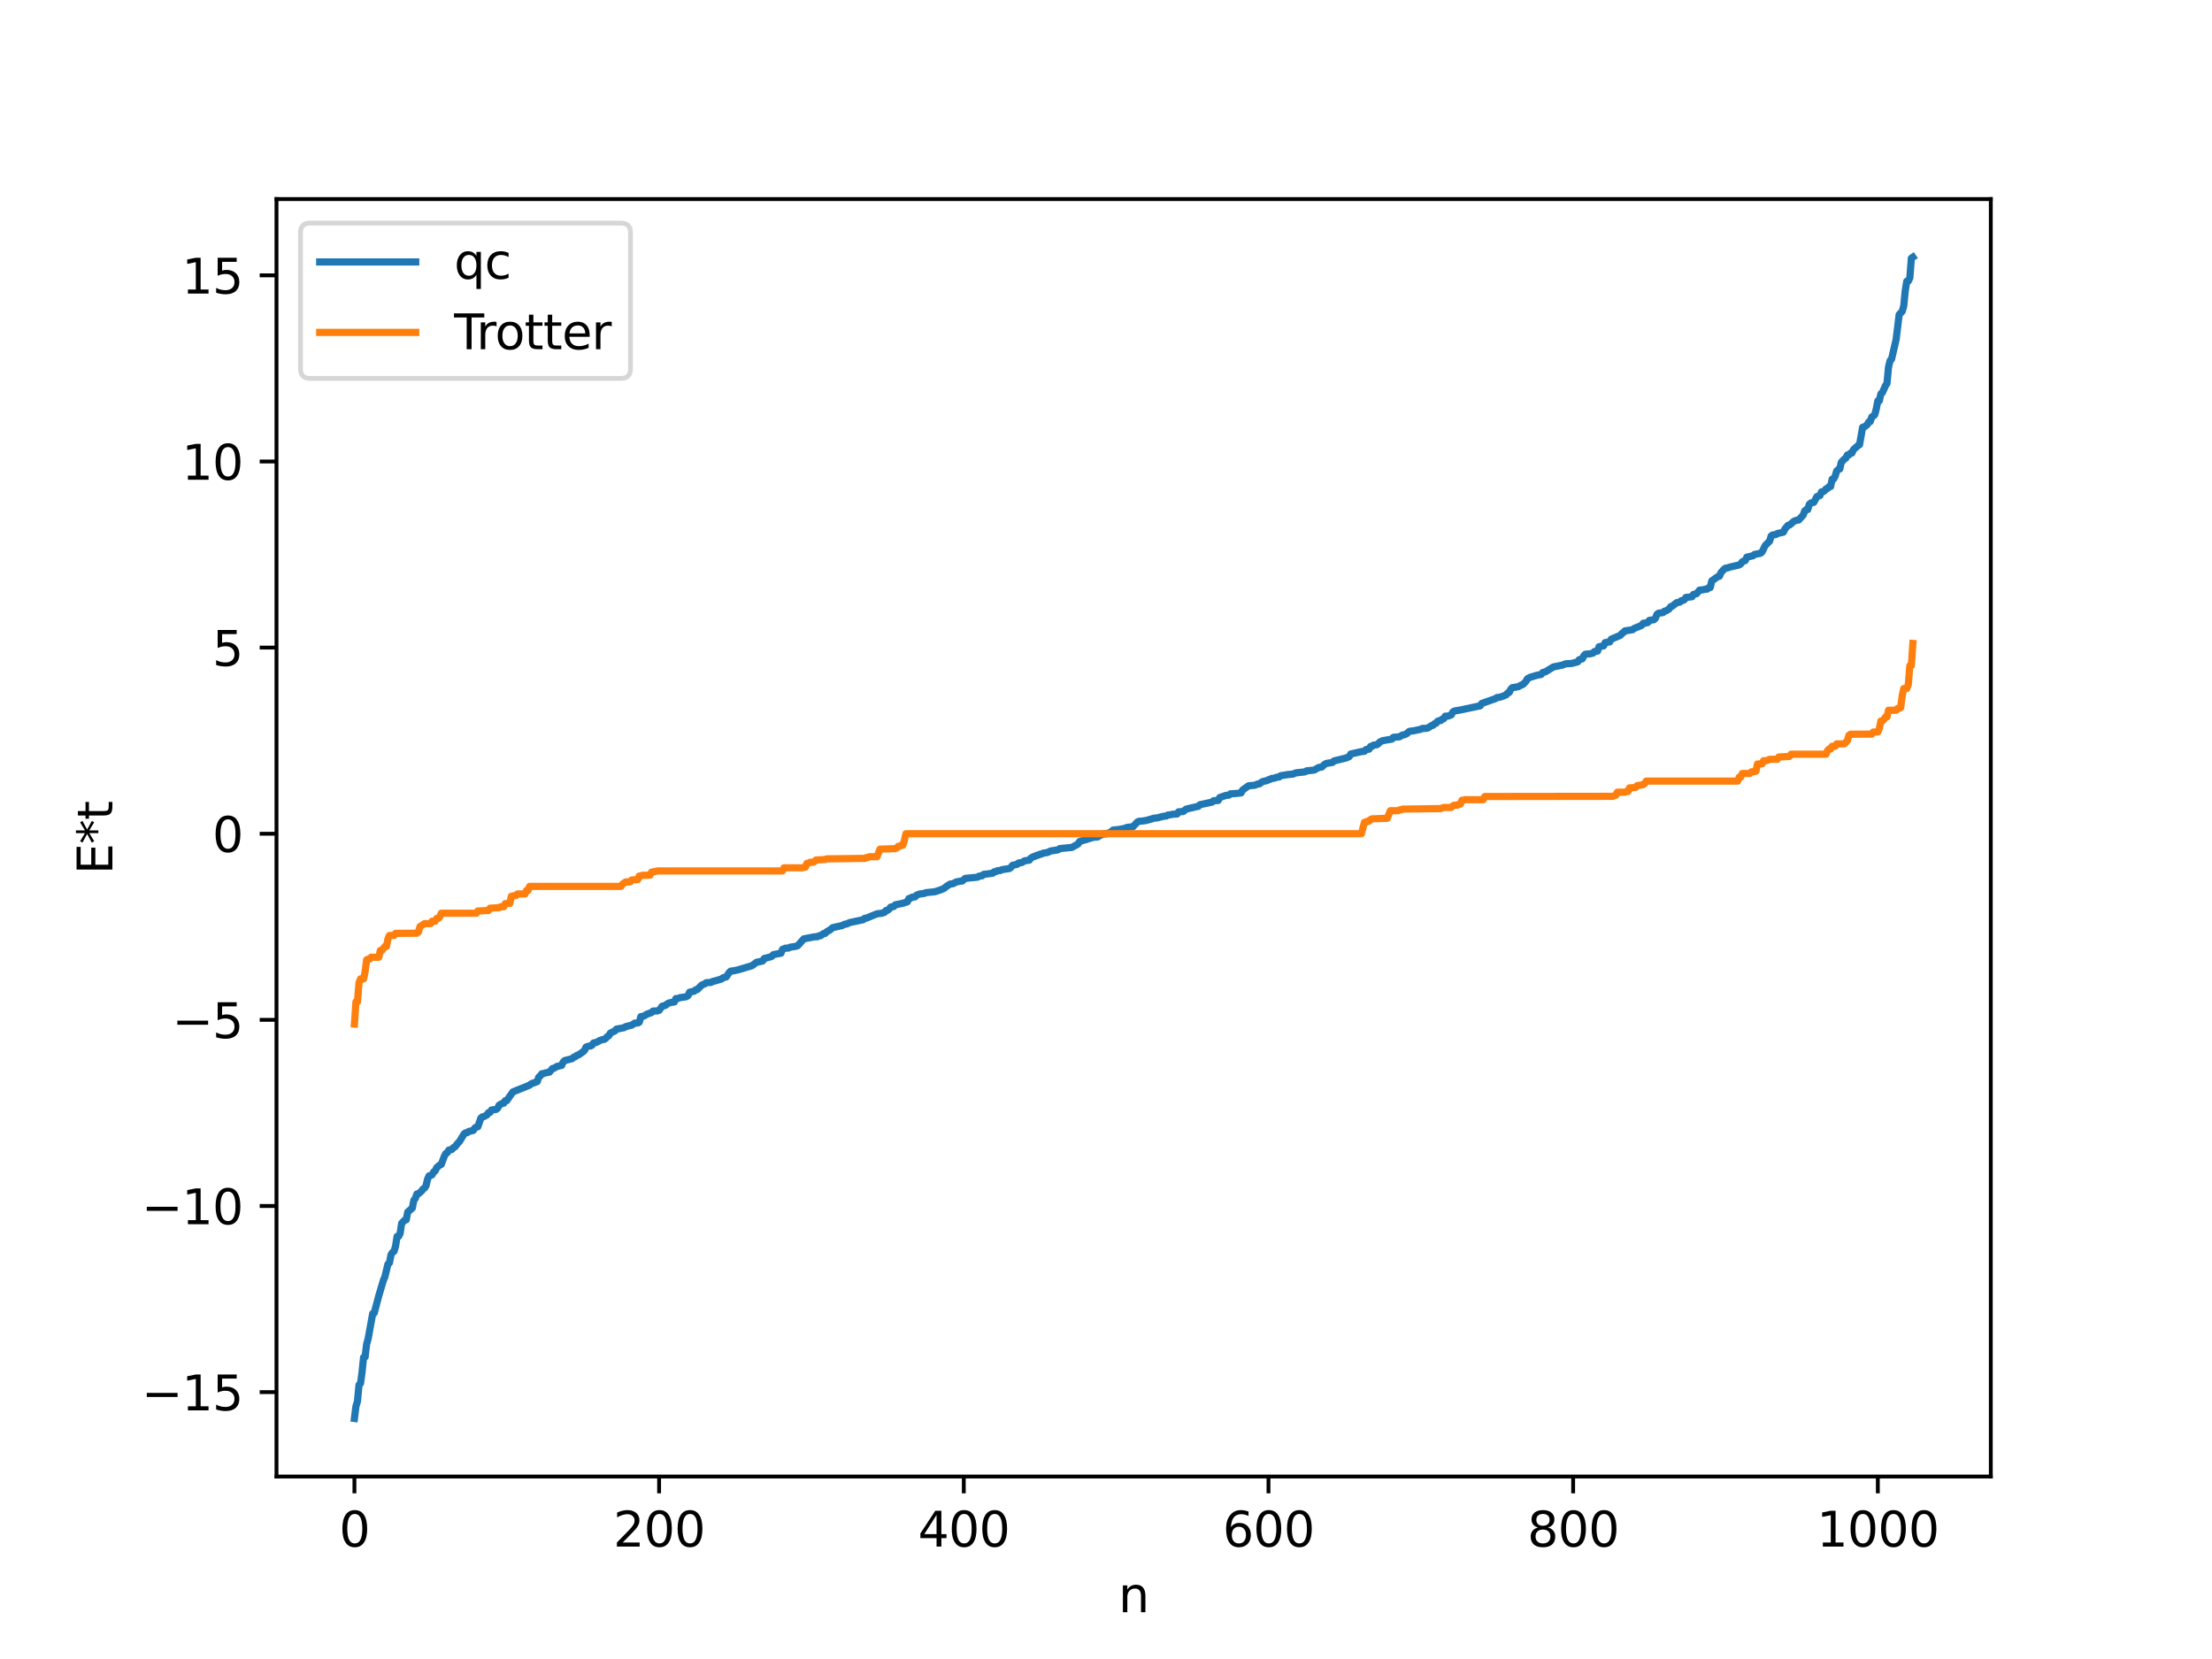 <?xml version="1.0" encoding="utf-8" standalone="no"?>
<!DOCTYPE svg PUBLIC "-//W3C//DTD SVG 1.1//EN"
  "http://www.w3.org/Graphics/SVG/1.1/DTD/svg11.dtd">
<svg xmlns:xlink="http://www.w3.org/1999/xlink" width="460.8pt" height="345.6pt" viewBox="0 0 460.8 345.6" xmlns="http://www.w3.org/2000/svg" version="1.1">
 <defs>
  <style type="text/css">*{stroke-linejoin: round; stroke-linecap: butt}</style>
 </defs>
 <g id="figure_1">
  <g id="patch_1">
   <path d="M 0 345.6 
L 460.8 345.6 
L 460.8 0 
L 0 0 
z
" style="fill: #ffffff"/>
  </g>
  <g id="axes_1">
   <g id="patch_2">
    <path d="M 57.6 307.584 
L 414.72 307.584 
L 414.72 41.472 
L 57.6 41.472 
z
" style="fill: #ffffff"/>
   </g>
   <g id="matplotlib.axis_1">
    <g id="xtick_1">
     <g id="line2d_1">
      <defs>
       <path id="m8a555fb9c2" d="M 0 0 
L 0 3.5 
" style="stroke: #000000; stroke-width: 0.8"/>
      </defs>
      <g>
       <use xlink:href="#m8a555fb9c2" x="73.833" y="307.584" style="stroke: #000000; stroke-width: 0.8"/>
      </g>
     </g>
     <g id="text_1">
      <!-- 0 -->
      <g transform="translate(70.651 322.182) scale(0.1 -0.1)">
       <defs>
        <path id="DejaVuSans-30" d="M 2034 4250 
Q 1547 4250 1301 3770 
Q 1056 3291 1056 2328 
Q 1056 1369 1301 889 
Q 1547 409 2034 409 
Q 2525 409 2770 889 
Q 3016 1369 3016 2328 
Q 3016 3291 2770 3770 
Q 2525 4250 2034 4250 
z
M 2034 4750 
Q 2819 4750 3233 4129 
Q 3647 3509 3647 2328 
Q 3647 1150 3233 529 
Q 2819 -91 2034 -91 
Q 1250 -91 836 529 
Q 422 1150 422 2328 
Q 422 3509 836 4129 
Q 1250 4750 2034 4750 
z
" transform="scale(0.016)"/>
       </defs>
       <use xlink:href="#DejaVuSans-30"/>
      </g>
     </g>
    </g>
    <g id="xtick_2">
     <g id="line2d_2">
      <g>
       <use xlink:href="#m8a555fb9c2" x="137.304" y="307.584" style="stroke: #000000; stroke-width: 0.8"/>
      </g>
     </g>
     <g id="text_2">
      <!-- 200 -->
      <g transform="translate(127.76 322.182) scale(0.1 -0.1)">
       <defs>
        <path id="DejaVuSans-32" d="M 1228 531 
L 3431 531 
L 3431 0 
L 469 0 
L 469 531 
Q 828 903 1448 1529 
Q 2069 2156 2228 2338 
Q 2531 2678 2651 2914 
Q 2772 3150 2772 3378 
Q 2772 3750 2511 3984 
Q 2250 4219 1831 4219 
Q 1534 4219 1204 4116 
Q 875 4013 500 3803 
L 500 4441 
Q 881 4594 1212 4672 
Q 1544 4750 1819 4750 
Q 2544 4750 2975 4387 
Q 3406 4025 3406 3419 
Q 3406 3131 3298 2873 
Q 3191 2616 2906 2266 
Q 2828 2175 2409 1742 
Q 1991 1309 1228 531 
z
" transform="scale(0.016)"/>
       </defs>
       <use xlink:href="#DejaVuSans-32"/>
       <use xlink:href="#DejaVuSans-30" x="63.623"/>
       <use xlink:href="#DejaVuSans-30" x="127.246"/>
      </g>
     </g>
    </g>
    <g id="xtick_3">
     <g id="line2d_3">
      <g>
       <use xlink:href="#m8a555fb9c2" x="200.775" y="307.584" style="stroke: #000000; stroke-width: 0.8"/>
      </g>
     </g>
     <g id="text_3">
      <!-- 400 -->
      <g transform="translate(191.231 322.182) scale(0.1 -0.1)">
       <defs>
        <path id="DejaVuSans-34" d="M 2419 4116 
L 825 1625 
L 2419 1625 
L 2419 4116 
z
M 2253 4666 
L 3047 4666 
L 3047 1625 
L 3713 1625 
L 3713 1100 
L 3047 1100 
L 3047 0 
L 2419 0 
L 2419 1100 
L 313 1100 
L 313 1709 
L 2253 4666 
z
" transform="scale(0.016)"/>
       </defs>
       <use xlink:href="#DejaVuSans-34"/>
       <use xlink:href="#DejaVuSans-30" x="63.623"/>
       <use xlink:href="#DejaVuSans-30" x="127.246"/>
      </g>
     </g>
    </g>
    <g id="xtick_4">
     <g id="line2d_4">
      <g>
       <use xlink:href="#m8a555fb9c2" x="264.246" y="307.584" style="stroke: #000000; stroke-width: 0.8"/>
      </g>
     </g>
     <g id="text_4">
      <!-- 600 -->
      <g transform="translate(254.702 322.182) scale(0.1 -0.1)">
       <defs>
        <path id="DejaVuSans-36" d="M 2113 2584 
Q 1688 2584 1439 2293 
Q 1191 2003 1191 1497 
Q 1191 994 1439 701 
Q 1688 409 2113 409 
Q 2538 409 2786 701 
Q 3034 994 3034 1497 
Q 3034 2003 2786 2293 
Q 2538 2584 2113 2584 
z
M 3366 4563 
L 3366 3988 
Q 3128 4100 2886 4159 
Q 2644 4219 2406 4219 
Q 1781 4219 1451 3797 
Q 1122 3375 1075 2522 
Q 1259 2794 1537 2939 
Q 1816 3084 2150 3084 
Q 2853 3084 3261 2657 
Q 3669 2231 3669 1497 
Q 3669 778 3244 343 
Q 2819 -91 2113 -91 
Q 1303 -91 875 529 
Q 447 1150 447 2328 
Q 447 3434 972 4092 
Q 1497 4750 2381 4750 
Q 2619 4750 2861 4703 
Q 3103 4656 3366 4563 
z
" transform="scale(0.016)"/>
       </defs>
       <use xlink:href="#DejaVuSans-36"/>
       <use xlink:href="#DejaVuSans-30" x="63.623"/>
       <use xlink:href="#DejaVuSans-30" x="127.246"/>
      </g>
     </g>
    </g>
    <g id="xtick_5">
     <g id="line2d_5">
      <g>
       <use xlink:href="#m8a555fb9c2" x="327.717" y="307.584" style="stroke: #000000; stroke-width: 0.8"/>
      </g>
     </g>
     <g id="text_5">
      <!-- 800 -->
      <g transform="translate(318.173 322.182) scale(0.1 -0.1)">
       <defs>
        <path id="DejaVuSans-38" d="M 2034 2216 
Q 1584 2216 1326 1975 
Q 1069 1734 1069 1313 
Q 1069 891 1326 650 
Q 1584 409 2034 409 
Q 2484 409 2743 651 
Q 3003 894 3003 1313 
Q 3003 1734 2745 1975 
Q 2488 2216 2034 2216 
z
M 1403 2484 
Q 997 2584 770 2862 
Q 544 3141 544 3541 
Q 544 4100 942 4425 
Q 1341 4750 2034 4750 
Q 2731 4750 3128 4425 
Q 3525 4100 3525 3541 
Q 3525 3141 3298 2862 
Q 3072 2584 2669 2484 
Q 3125 2378 3379 2068 
Q 3634 1759 3634 1313 
Q 3634 634 3220 271 
Q 2806 -91 2034 -91 
Q 1263 -91 848 271 
Q 434 634 434 1313 
Q 434 1759 690 2068 
Q 947 2378 1403 2484 
z
M 1172 3481 
Q 1172 3119 1398 2916 
Q 1625 2713 2034 2713 
Q 2441 2713 2670 2916 
Q 2900 3119 2900 3481 
Q 2900 3844 2670 4047 
Q 2441 4250 2034 4250 
Q 1625 4250 1398 4047 
Q 1172 3844 1172 3481 
z
" transform="scale(0.016)"/>
       </defs>
       <use xlink:href="#DejaVuSans-38"/>
       <use xlink:href="#DejaVuSans-30" x="63.623"/>
       <use xlink:href="#DejaVuSans-30" x="127.246"/>
      </g>
     </g>
    </g>
    <g id="xtick_6">
     <g id="line2d_6">
      <g>
       <use xlink:href="#m8a555fb9c2" x="391.188" y="307.584" style="stroke: #000000; stroke-width: 0.8"/>
      </g>
     </g>
     <g id="text_6">
      <!-- 1000 -->
      <g transform="translate(378.463 322.182) scale(0.1 -0.1)">
       <defs>
        <path id="DejaVuSans-31" d="M 794 531 
L 1825 531 
L 1825 4091 
L 703 3866 
L 703 4441 
L 1819 4666 
L 2450 4666 
L 2450 531 
L 3481 531 
L 3481 0 
L 794 0 
L 794 531 
z
" transform="scale(0.016)"/>
       </defs>
       <use xlink:href="#DejaVuSans-31"/>
       <use xlink:href="#DejaVuSans-30" x="63.623"/>
       <use xlink:href="#DejaVuSans-30" x="127.246"/>
       <use xlink:href="#DejaVuSans-30" x="190.869"/>
      </g>
     </g>
    </g>
    <g id="text_7">
     <!-- n -->
     <g transform="translate(232.991 335.861) scale(0.1 -0.1)">
      <defs>
       <path id="DejaVuSans-6e" d="M 3513 2113 
L 3513 0 
L 2938 0 
L 2938 2094 
Q 2938 2591 2744 2837 
Q 2550 3084 2163 3084 
Q 1697 3084 1428 2787 
Q 1159 2491 1159 1978 
L 1159 0 
L 581 0 
L 581 3500 
L 1159 3500 
L 1159 2956 
Q 1366 3272 1645 3428 
Q 1925 3584 2291 3584 
Q 2894 3584 3203 3211 
Q 3513 2838 3513 2113 
z
" transform="scale(0.016)"/>
      </defs>
      <use xlink:href="#DejaVuSans-6e"/>
     </g>
    </g>
   </g>
   <g id="matplotlib.axis_2">
    <g id="ytick_1">
     <g id="line2d_7">
      <defs>
       <path id="m18ef11324a" d="M 0 0 
L -3.5 0 
" style="stroke: #000000; stroke-width: 0.8"/>
      </defs>
      <g>
       <use xlink:href="#m18ef11324a" x="57.6" y="290.002" style="stroke: #000000; stroke-width: 0.8"/>
      </g>
     </g>
     <g id="text_8">
      <!-- −15 -->
      <g transform="translate(29.495 293.802) scale(0.1 -0.1)">
       <defs>
        <path id="DejaVuSans-2212" d="M 678 2272 
L 4684 2272 
L 4684 1741 
L 678 1741 
L 678 2272 
z
" transform="scale(0.016)"/>
        <path id="DejaVuSans-35" d="M 691 4666 
L 3169 4666 
L 3169 4134 
L 1269 4134 
L 1269 2991 
Q 1406 3038 1543 3061 
Q 1681 3084 1819 3084 
Q 2600 3084 3056 2656 
Q 3513 2228 3513 1497 
Q 3513 744 3044 326 
Q 2575 -91 1722 -91 
Q 1428 -91 1123 -41 
Q 819 9 494 109 
L 494 744 
Q 775 591 1075 516 
Q 1375 441 1709 441 
Q 2250 441 2565 725 
Q 2881 1009 2881 1497 
Q 2881 1984 2565 2268 
Q 2250 2553 1709 2553 
Q 1456 2553 1204 2497 
Q 953 2441 691 2322 
L 691 4666 
z
" transform="scale(0.016)"/>
       </defs>
       <use xlink:href="#DejaVuSans-2212"/>
       <use xlink:href="#DejaVuSans-31" x="83.789"/>
       <use xlink:href="#DejaVuSans-35" x="147.412"/>
      </g>
     </g>
    </g>
    <g id="ytick_2">
     <g id="line2d_8">
      <g>
       <use xlink:href="#m18ef11324a" x="57.6" y="251.229" style="stroke: #000000; stroke-width: 0.8"/>
      </g>
     </g>
     <g id="text_9">
      <!-- −10 -->
      <g transform="translate(29.495 255.028) scale(0.1 -0.1)">
       <use xlink:href="#DejaVuSans-2212"/>
       <use xlink:href="#DejaVuSans-31" x="83.789"/>
       <use xlink:href="#DejaVuSans-30" x="147.412"/>
      </g>
     </g>
    </g>
    <g id="ytick_3">
     <g id="line2d_9">
      <g>
       <use xlink:href="#m18ef11324a" x="57.6" y="212.455" style="stroke: #000000; stroke-width: 0.8"/>
      </g>
     </g>
     <g id="text_10">
      <!-- −5 -->
      <g transform="translate(35.858 216.254) scale(0.1 -0.1)">
       <use xlink:href="#DejaVuSans-2212"/>
       <use xlink:href="#DejaVuSans-35" x="83.789"/>
      </g>
     </g>
    </g>
    <g id="ytick_4">
     <g id="line2d_10">
      <g>
       <use xlink:href="#m18ef11324a" x="57.6" y="173.681" style="stroke: #000000; stroke-width: 0.8"/>
      </g>
     </g>
     <g id="text_11">
      <!-- 0 -->
      <g transform="translate(44.237 177.481) scale(0.1 -0.1)">
       <use xlink:href="#DejaVuSans-30"/>
      </g>
     </g>
    </g>
    <g id="ytick_5">
     <g id="line2d_11">
      <g>
       <use xlink:href="#m18ef11324a" x="57.6" y="134.908" style="stroke: #000000; stroke-width: 0.8"/>
      </g>
     </g>
     <g id="text_12">
      <!-- 5 -->
      <g transform="translate(44.237 138.707) scale(0.1 -0.1)">
       <use xlink:href="#DejaVuSans-35"/>
      </g>
     </g>
    </g>
    <g id="ytick_6">
     <g id="line2d_12">
      <g>
       <use xlink:href="#m18ef11324a" x="57.6" y="96.134" style="stroke: #000000; stroke-width: 0.8"/>
      </g>
     </g>
     <g id="text_13">
      <!-- 10 -->
      <g transform="translate(37.875 99.933) scale(0.1 -0.1)">
       <use xlink:href="#DejaVuSans-31"/>
       <use xlink:href="#DejaVuSans-30" x="63.623"/>
      </g>
     </g>
    </g>
    <g id="ytick_7">
     <g id="line2d_13">
      <g>
       <use xlink:href="#m18ef11324a" x="57.6" y="57.36" style="stroke: #000000; stroke-width: 0.8"/>
      </g>
     </g>
     <g id="text_14">
      <!-- 15 -->
      <g transform="translate(37.875 61.16) scale(0.1 -0.1)">
       <use xlink:href="#DejaVuSans-31"/>
       <use xlink:href="#DejaVuSans-35" x="63.623"/>
      </g>
     </g>
    </g>
    <g id="text_15">
     <!-- E*t -->
     <g transform="translate(23.416 182.148) rotate(-90) scale(0.1 -0.1)">
      <defs>
       <path id="DejaVuSans-45" d="M 628 4666 
L 3578 4666 
L 3578 4134 
L 1259 4134 
L 1259 2753 
L 3481 2753 
L 3481 2222 
L 1259 2222 
L 1259 531 
L 3634 531 
L 3634 0 
L 628 0 
L 628 4666 
z
" transform="scale(0.016)"/>
       <path id="DejaVuSans-2a" d="M 3009 3897 
L 1888 3291 
L 3009 2681 
L 2828 2375 
L 1778 3009 
L 1778 1831 
L 1422 1831 
L 1422 3009 
L 372 2375 
L 191 2681 
L 1313 3291 
L 191 3897 
L 372 4206 
L 1422 3572 
L 1422 4750 
L 1778 4750 
L 1778 3572 
L 2828 4206 
L 3009 3897 
z
" transform="scale(0.016)"/>
       <path id="DejaVuSans-74" d="M 1172 4494 
L 1172 3500 
L 2356 3500 
L 2356 3053 
L 1172 3053 
L 1172 1153 
Q 1172 725 1289 603 
Q 1406 481 1766 481 
L 2356 481 
L 2356 0 
L 1766 0 
Q 1100 0 847 248 
Q 594 497 594 1153 
L 594 3053 
L 172 3053 
L 172 3500 
L 594 3500 
L 594 4494 
L 1172 4494 
z
" transform="scale(0.016)"/>
      </defs>
      <use xlink:href="#DejaVuSans-45"/>
      <use xlink:href="#DejaVuSans-2a" x="63.184"/>
      <use xlink:href="#DejaVuSans-74" x="113.184"/>
     </g>
    </g>
   </g>
   <g id="line2d_14">
    <path d="M 73.833 295.488 
L 74.15 292.97 
L 74.467 291.917 
L 74.785 288.516 
L 75.102 288.168 
L 75.42 285.877 
L 75.737 282.766 
L 76.054 282.676 
L 76.372 280.019 
L 76.689 278.905 
L 77.641 273.632 
L 77.958 273.525 
L 78.91 269.92 
L 79.862 266.725 
L 80.18 265.993 
L 80.815 263.339 
L 81.132 263.062 
L 81.449 261.399 
L 81.767 260.9 
L 82.084 260.679 
L 82.401 259.589 
L 82.719 257.573 
L 83.036 257.57 
L 83.353 256.936 
L 83.671 254.827 
L 84.305 254.187 
L 84.623 254.098 
L 84.94 252.479 
L 85.892 251.659 
L 86.21 250.043 
L 86.527 249.642 
L 86.844 248.732 
L 87.162 248.686 
L 87.796 248.15 
L 88.114 247.695 
L 88.431 247.507 
L 88.748 247.023 
L 89.066 245.672 
L 89.383 244.946 
L 89.7 244.9 
L 90.018 244.728 
L 90.335 244.15 
L 90.653 243.93 
L 90.97 243.238 
L 91.605 242.705 
L 91.922 242.569 
L 92.557 240.888 
L 92.874 240.296 
L 93.191 240.112 
L 93.509 239.576 
L 94.143 239.445 
L 94.461 239.059 
L 94.778 238.909 
L 95.413 238.105 
L 95.73 237.783 
L 96.682 236.207 
L 97 235.984 
L 97.317 235.965 
L 97.634 235.709 
L 98.586 235.494 
L 98.904 234.998 
L 99.221 234.774 
L 99.539 234.726 
L 100.173 232.925 
L 100.491 232.658 
L 100.808 232.613 
L 101.443 232.249 
L 101.76 231.786 
L 102.077 231.743 
L 102.395 231.232 
L 103.347 231.113 
L 103.664 230.871 
L 103.981 230.226 
L 104.616 229.857 
L 104.934 229.818 
L 105.251 229.287 
L 105.568 229.283 
L 106.838 227.464 
L 110.329 226.057 
L 110.646 225.786 
L 111.915 225.311 
L 112.233 224.387 
L 112.55 224.145 
L 112.867 223.685 
L 113.185 223.648 
L 113.82 223.462 
L 114.454 223.351 
L 115.089 222.589 
L 115.406 222.545 
L 116.041 222.15 
L 116.993 221.955 
L 117.31 221.255 
L 117.628 220.937 
L 119.215 220.527 
L 119.532 220.214 
L 119.849 220.131 
L 120.167 219.854 
L 120.484 219.781 
L 121.436 219.117 
L 121.753 218.846 
L 122.071 218.133 
L 122.705 217.909 
L 123.023 217.906 
L 123.34 217.724 
L 123.658 217.258 
L 124.292 217.134 
L 124.927 216.766 
L 125.562 216.545 
L 125.879 216.52 
L 126.196 216.304 
L 126.514 215.933 
L 126.831 215.764 
L 127.148 215.213 
L 127.783 214.904 
L 128.1 214.764 
L 128.418 214.384 
L 130.005 214.094 
L 130.322 213.867 
L 131.591 213.559 
L 132.226 213.131 
L 132.861 213.11 
L 133.178 212.938 
L 133.496 211.786 
L 134.13 211.668 
L 134.765 211.27 
L 135.717 210.94 
L 136.034 210.626 
L 136.986 210.587 
L 137.304 210.475 
L 137.939 209.608 
L 138.573 209.458 
L 139.208 208.991 
L 139.843 208.824 
L 140.477 208.726 
L 140.795 208.022 
L 141.112 208.017 
L 141.747 207.816 
L 142.699 207.684 
L 143.016 207.607 
L 143.334 207.398 
L 143.651 206.695 
L 144.603 206.486 
L 144.92 206.194 
L 145.238 206.153 
L 146.19 205.205 
L 146.824 204.943 
L 147.142 204.712 
L 148.094 204.664 
L 148.411 204.471 
L 149.046 204.318 
L 150.315 203.942 
L 150.633 203.676 
L 151.267 203.527 
L 151.902 202.601 
L 152.22 202.307 
L 152.854 202.232 
L 153.806 202.02 
L 156.662 201.166 
L 157.615 200.453 
L 158.567 200.273 
L 158.884 200.182 
L 159.201 199.672 
L 160.471 199.344 
L 160.788 199.215 
L 161.105 198.866 
L 162.692 198.569 
L 163.01 197.771 
L 163.644 197.518 
L 164.279 197.493 
L 164.596 197.325 
L 165.866 197.12 
L 166.183 196.994 
L 167.453 195.58 
L 169.674 195.154 
L 170.309 195.125 
L 170.626 194.938 
L 170.943 194.924 
L 171.578 194.469 
L 171.896 194.444 
L 172.213 194.112 
L 172.848 193.749 
L 173.482 193.235 
L 175.386 192.821 
L 176.021 192.512 
L 176.339 192.501 
L 176.973 192.196 
L 179.829 191.587 
L 180.147 191.292 
L 180.464 191.274 
L 182.686 190.365 
L 183.638 190.254 
L 184.272 190.058 
L 184.59 189.667 
L 184.907 189.632 
L 185.224 189.381 
L 185.542 188.967 
L 186.177 188.85 
L 186.494 188.496 
L 187.129 188.364 
L 188.081 188.169 
L 189.033 187.851 
L 189.35 187.173 
L 189.667 187.125 
L 189.985 186.899 
L 190.62 186.841 
L 190.937 186.477 
L 191.572 186.24 
L 192.524 186.126 
L 192.841 185.963 
L 194.745 185.768 
L 196.015 185.35 
L 196.649 185.076 
L 197.284 184.566 
L 197.919 184.175 
L 198.553 184.083 
L 199.188 183.735 
L 200.14 183.55 
L 200.458 183.522 
L 201.092 182.979 
L 203.631 182.737 
L 203.948 182.519 
L 204.583 182.439 
L 204.9 182.152 
L 205.853 182.031 
L 206.805 181.908 
L 207.122 181.597 
L 207.439 181.585 
L 207.757 181.386 
L 208.391 181.338 
L 208.709 181.17 
L 210.296 180.929 
L 210.613 180.68 
L 210.93 180.257 
L 211.882 180.06 
L 212.2 179.769 
L 212.834 179.7 
L 213.469 179.316 
L 214.421 179.186 
L 214.739 178.759 
L 215.373 178.411 
L 215.691 178.365 
L 216.008 178.167 
L 216.325 178.137 
L 216.643 177.946 
L 216.96 177.919 
L 217.277 177.735 
L 218.229 177.586 
L 218.864 177.274 
L 220.134 177.084 
L 220.451 177.017 
L 220.768 176.779 
L 222.99 176.559 
L 223.307 176.53 
L 224.577 175.815 
L 224.894 175.3 
L 227.75 174.432 
L 228.702 174.347 
L 229.02 174.045 
L 229.337 173.989 
L 229.654 173.769 
L 230.606 173.673 
L 230.924 173.505 
L 231.241 173.469 
L 231.876 172.923 
L 233.145 172.789 
L 234.415 172.541 
L 234.732 172.374 
L 236.001 172.224 
L 236.636 171.559 
L 236.953 171.222 
L 237.271 171.094 
L 238.223 171.009 
L 238.858 170.894 
L 240.444 170.436 
L 241.079 170.382 
L 242.348 170.05 
L 242.983 169.985 
L 243.3 169.781 
L 243.618 169.771 
L 244.253 169.628 
L 245.205 169.576 
L 245.522 169.117 
L 246.474 169.057 
L 247.109 168.55 
L 249.648 167.962 
L 249.965 167.639 
L 252.504 167.093 
L 252.821 166.801 
L 253.773 166.757 
L 254.091 166.139 
L 255.36 165.699 
L 255.995 165.643 
L 256.312 165.373 
L 257.581 165.287 
L 258.534 165.173 
L 258.851 164.586 
L 260.12 163.683 
L 261.39 163.582 
L 262.024 163.312 
L 262.342 163.3 
L 262.977 162.833 
L 263.611 162.676 
L 263.929 162.624 
L 264.246 162.423 
L 264.563 162.361 
L 264.881 162.17 
L 265.515 162.104 
L 265.833 161.941 
L 266.467 161.858 
L 266.785 161.6 
L 268.372 161.342 
L 269.324 161.264 
L 269.958 160.997 
L 271.545 160.831 
L 271.862 160.788 
L 272.18 160.584 
L 273.767 160.422 
L 274.719 159.873 
L 275.353 159.784 
L 275.988 159.198 
L 276.305 159.032 
L 277.258 158.886 
L 277.575 158.828 
L 277.892 158.521 
L 280.431 157.896 
L 281.066 157.62 
L 281.383 157.07 
L 283.605 156.576 
L 284.239 156.504 
L 284.557 156.147 
L 285.191 156.073 
L 285.509 155.499 
L 285.826 155.481 
L 286.143 155.211 
L 286.778 155.154 
L 287.096 154.969 
L 287.413 154.591 
L 288.048 154.292 
L 289.952 153.97 
L 290.269 153.6 
L 291.539 153.488 
L 292.173 153.107 
L 292.491 153.089 
L 293.125 152.799 
L 293.443 152.447 
L 293.76 152.314 
L 294.395 152.257 
L 295.981 151.916 
L 296.299 151.748 
L 297.251 151.713 
L 297.568 151.582 
L 298.203 151.16 
L 298.52 151.091 
L 298.838 150.768 
L 299.155 150.684 
L 299.472 150.262 
L 299.79 150.122 
L 300.107 150.114 
L 300.424 149.821 
L 300.742 149.739 
L 301.059 149.197 
L 301.694 149.17 
L 302.329 148.919 
L 302.646 148.33 
L 302.963 148.12 
L 304.233 147.902 
L 308.358 147.031 
L 308.676 146.538 
L 311.532 145.541 
L 311.849 145.305 
L 312.167 145.292 
L 312.801 145.14 
L 313.753 144.761 
L 314.071 144.369 
L 314.388 144.255 
L 314.705 143.615 
L 315.023 143.264 
L 316.292 143.054 
L 316.927 142.703 
L 317.244 142.584 
L 317.879 141.947 
L 318.196 141.389 
L 318.831 141.059 
L 319.466 140.886 
L 320.1 140.691 
L 321.053 140.496 
L 321.37 140.107 
L 322.005 139.92 
L 323.591 138.937 
L 324.226 138.807 
L 325.496 138.547 
L 326.13 138.291 
L 327.4 138.207 
L 328.669 137.869 
L 328.986 137.419 
L 329.621 137.247 
L 329.939 136.602 
L 330.256 136.284 
L 331.208 136.208 
L 331.843 136.057 
L 332.16 135.725 
L 332.795 135.643 
L 333.112 134.727 
L 334.064 134.543 
L 334.381 133.867 
L 335.334 133.719 
L 335.651 133.155 
L 337.555 132.346 
L 337.872 131.958 
L 338.19 131.765 
L 338.507 131.425 
L 340.094 131.182 
L 340.411 130.92 
L 341.681 130.406 
L 341.998 130.263 
L 342.315 129.843 
L 342.95 129.767 
L 343.267 129.687 
L 343.585 129.236 
L 344.537 129.105 
L 344.854 128.785 
L 345.172 127.986 
L 345.489 127.744 
L 346.441 127.607 
L 346.758 127.315 
L 347.076 127.248 
L 347.71 126.854 
L 348.028 126.389 
L 348.345 126.28 
L 349.297 125.546 
L 349.932 125.441 
L 350.249 125.121 
L 350.567 125.101 
L 350.884 124.932 
L 351.201 124.457 
L 352.471 124.309 
L 352.788 123.825 
L 353.423 123.679 
L 354.058 122.929 
L 354.692 122.871 
L 355.327 122.735 
L 355.644 122.723 
L 355.962 122.415 
L 356.279 122.382 
L 356.596 121.013 
L 357.866 120.11 
L 358.183 120.048 
L 358.5 119.308 
L 359.135 118.594 
L 359.453 118.361 
L 359.77 118.336 
L 360.405 118.123 
L 362.309 117.69 
L 362.626 117.464 
L 362.943 117.028 
L 363.578 116.771 
L 363.896 116.058 
L 365.165 115.783 
L 365.482 115.51 
L 366.752 115.251 
L 367.069 114.991 
L 367.704 113.673 
L 368.656 112.7 
L 368.973 111.651 
L 369.291 111.436 
L 369.925 111.364 
L 370.243 111.152 
L 371.512 110.86 
L 371.829 110.202 
L 372.464 109.441 
L 372.781 109.383 
L 373.734 108.569 
L 374.368 108.345 
L 374.686 108.338 
L 375.638 107.3 
L 375.955 106.437 
L 376.272 106.173 
L 376.59 106.147 
L 376.907 105.061 
L 377.224 104.79 
L 377.859 104.635 
L 378.494 103.446 
L 379.129 103.229 
L 379.446 102.47 
L 379.763 102.432 
L 380.081 102.249 
L 380.398 101.825 
L 380.715 101.755 
L 381.033 101.365 
L 381.35 101.35 
L 381.667 99.83 
L 381.985 99.772 
L 382.302 99.175 
L 382.62 98.109 
L 382.937 97.818 
L 383.254 97.69 
L 383.572 96.315 
L 384.206 95.641 
L 384.524 95.435 
L 384.841 94.778 
L 385.158 94.771 
L 385.476 94.415 
L 385.793 94.378 
L 386.11 93.663 
L 387.062 92.821 
L 387.38 92.638 
L 388.015 89.012 
L 388.332 88.955 
L 388.967 88.483 
L 389.284 87.907 
L 389.601 87.826 
L 389.919 86.863 
L 390.236 86.691 
L 390.553 86.367 
L 390.871 85.161 
L 391.188 83.498 
L 391.505 83.484 
L 391.823 82.04 
L 392.14 81.775 
L 392.775 80.338 
L 393.092 79.89 
L 393.41 76.512 
L 393.727 75.156 
L 394.044 74.823 
L 394.996 70.728 
L 395.631 65.531 
L 396.266 64.868 
L 396.583 63.756 
L 396.9 60.54 
L 397.218 58.589 
L 397.535 58.558 
L 397.853 57.896 
L 398.17 53.787 
L 398.487 53.568 
L 398.487 53.568 
" clip-path="url(#p76258d488a)" style="fill: none; stroke: #1f77b4; stroke-width: 1.5; stroke-linecap: square"/>
   </g>
   <g id="line2d_15">
    <path d="M 73.833 213.327 
L 74.15 208.7 
L 74.467 208.7 
L 74.785 204.746 
L 75.102 203.925 
L 75.737 203.925 
L 76.054 202.445 
L 76.372 199.947 
L 76.689 199.794 
L 77.006 199.794 
L 77.324 199.408 
L 78.91 199.408 
L 79.228 197.998 
L 79.545 197.998 
L 80.18 197.173 
L 80.497 197.173 
L 80.815 195.615 
L 81.132 194.882 
L 82.084 194.869 
L 82.401 194.435 
L 86.844 194.41 
L 87.162 194.172 
L 87.479 193.043 
L 88.431 192.403 
L 89.7 192.403 
L 90.018 191.903 
L 90.653 191.903 
L 90.97 191.323 
L 91.287 191.323 
L 91.605 191.021 
L 91.922 190.244 
L 99.221 190.244 
L 99.539 189.78 
L 101.76 189.671 
L 102.077 189.191 
L 103.981 189.083 
L 104.299 188.895 
L 104.934 188.895 
L 105.251 188.237 
L 106.203 188.204 
L 106.52 186.718 
L 107.155 186.571 
L 107.472 186.571 
L 107.79 186.229 
L 109.377 186.229 
L 109.694 185.478 
L 110.011 185.478 
L 110.329 184.648 
L 129.37 184.648 
L 129.687 184.177 
L 130.322 183.733 
L 131.274 183.705 
L 131.591 183.319 
L 132.861 183.231 
L 133.178 182.489 
L 133.496 182.489 
L 133.813 182.334 
L 135.4 182.334 
L 135.717 181.7 
L 136.986 181.436 
L 163.01 181.436 
L 163.327 180.779 
L 167.135 180.779 
L 167.453 180.659 
L 167.77 180.659 
L 168.087 179.846 
L 168.405 179.846 
L 168.722 179.629 
L 169.357 179.629 
L 169.674 179.489 
L 169.991 179.153 
L 171.896 179.051 
L 172.213 178.917 
L 180.147 178.816 
L 180.464 178.643 
L 180.781 178.643 
L 181.099 178.474 
L 182.686 178.474 
L 183.32 176.893 
L 186.494 176.788 
L 186.811 176.649 
L 187.129 176.301 
L 187.446 176.301 
L 187.763 176.066 
L 188.081 176.066 
L 188.398 175.083 
L 188.715 173.681 
L 283.605 173.681 
L 284.239 171.297 
L 284.557 171.297 
L 284.874 171.061 
L 285.191 171.061 
L 285.509 170.714 
L 285.826 170.575 
L 289 170.469 
L 289.634 168.889 
L 291.221 168.889 
L 291.539 168.719 
L 291.856 168.719 
L 292.173 168.547 
L 300.107 168.446 
L 300.742 168.21 
L 302.329 168.21 
L 302.646 167.874 
L 302.963 167.734 
L 303.598 167.734 
L 303.915 167.517 
L 304.233 167.517 
L 304.55 166.704 
L 304.867 166.704 
L 305.185 166.584 
L 308.993 166.584 
L 309.31 165.927 
L 335.968 165.891 
L 336.603 165.662 
L 336.92 165.029 
L 338.507 165.029 
L 338.824 164.874 
L 339.142 164.874 
L 339.459 164.131 
L 340.729 164.043 
L 341.046 163.658 
L 342.315 163.458 
L 342.633 163.186 
L 342.95 162.715 
L 361.991 162.714 
L 362.309 161.885 
L 362.626 161.885 
L 362.943 161.134 
L 364.53 161.134 
L 364.848 160.792 
L 365.482 160.733 
L 365.8 160.645 
L 366.117 159.159 
L 367.069 159.126 
L 367.386 158.467 
L 368.021 158.467 
L 368.656 158.172 
L 370.243 158.172 
L 370.56 157.692 
L 372.781 157.582 
L 373.099 157.119 
L 380.398 157.119 
L 380.715 156.342 
L 381.033 156.039 
L 381.35 156.039 
L 381.667 155.459 
L 382.302 155.459 
L 382.62 154.96 
L 384.206 154.96 
L 384.841 154.319 
L 385.158 153.19 
L 385.476 152.952 
L 389.919 152.928 
L 390.236 152.494 
L 391.188 152.481 
L 391.505 151.748 
L 391.823 150.189 
L 392.14 150.189 
L 392.458 149.874 
L 392.775 149.364 
L 393.092 149.364 
L 393.41 147.955 
L 394.996 147.955 
L 395.314 147.569 
L 395.631 147.569 
L 395.948 147.415 
L 396.266 144.918 
L 396.583 143.438 
L 397.218 143.438 
L 397.535 142.617 
L 397.853 138.662 
L 398.17 138.662 
L 398.487 134.036 
L 398.487 134.036 
" clip-path="url(#p76258d488a)" style="fill: none; stroke: #ff7f0e; stroke-width: 1.5; stroke-linecap: square"/>
   </g>
   <g id="patch_3">
    <path d="M 57.6 307.584 
L 57.6 41.472 
" style="fill: none; stroke: #000000; stroke-width: 0.8; stroke-linejoin: miter; stroke-linecap: square"/>
   </g>
   <g id="patch_4">
    <path d="M 414.72 307.584 
L 414.72 41.472 
" style="fill: none; stroke: #000000; stroke-width: 0.8; stroke-linejoin: miter; stroke-linecap: square"/>
   </g>
   <g id="patch_5">
    <path d="M 57.6 307.584 
L 414.72 307.584 
" style="fill: none; stroke: #000000; stroke-width: 0.8; stroke-linejoin: miter; stroke-linecap: square"/>
   </g>
   <g id="patch_6">
    <path d="M 57.6 41.472 
L 414.72 41.472 
" style="fill: none; stroke: #000000; stroke-width: 0.8; stroke-linejoin: miter; stroke-linecap: square"/>
   </g>
   <g id="legend_1">
    <g id="patch_7">
     <path d="M 64.6 78.828 
L 129.342 78.828 
Q 131.342 78.828 131.342 76.828 
L 131.342 48.472 
Q 131.342 46.472 129.342 46.472 
L 64.6 46.472 
Q 62.6 46.472 62.6 48.472 
L 62.6 76.828 
Q 62.6 78.828 64.6 78.828 
z
" style="fill: #ffffff; opacity: 0.8; stroke: #cccccc; stroke-linejoin: miter"/>
    </g>
    <g id="line2d_16">
     <path d="M 66.6 54.57 
L 76.6 54.57 
L 86.6 54.57 
" style="fill: none; stroke: #1f77b4; stroke-width: 1.5; stroke-linecap: square"/>
    </g>
    <g id="text_16">
     <!-- qc -->
     <g transform="translate(94.6 58.07) scale(0.1 -0.1)">
      <defs>
       <path id="DejaVuSans-71" d="M 947 1747 
Q 947 1113 1208 752 
Q 1469 391 1925 391 
Q 2381 391 2643 752 
Q 2906 1113 2906 1747 
Q 2906 2381 2643 2742 
Q 2381 3103 1925 3103 
Q 1469 3103 1208 2742 
Q 947 2381 947 1747 
z
M 2906 525 
Q 2725 213 2448 61 
Q 2172 -91 1784 -91 
Q 1150 -91 751 415 
Q 353 922 353 1747 
Q 353 2572 751 3078 
Q 1150 3584 1784 3584 
Q 2172 3584 2448 3432 
Q 2725 3281 2906 2969 
L 2906 3500 
L 3481 3500 
L 3481 -1331 
L 2906 -1331 
L 2906 525 
z
" transform="scale(0.016)"/>
       <path id="DejaVuSans-63" d="M 3122 3366 
L 3122 2828 
Q 2878 2963 2633 3030 
Q 2388 3097 2138 3097 
Q 1578 3097 1268 2742 
Q 959 2388 959 1747 
Q 959 1106 1268 751 
Q 1578 397 2138 397 
Q 2388 397 2633 464 
Q 2878 531 3122 666 
L 3122 134 
Q 2881 22 2623 -34 
Q 2366 -91 2075 -91 
Q 1284 -91 818 406 
Q 353 903 353 1747 
Q 353 2603 823 3093 
Q 1294 3584 2113 3584 
Q 2378 3584 2631 3529 
Q 2884 3475 3122 3366 
z
" transform="scale(0.016)"/>
      </defs>
      <use xlink:href="#DejaVuSans-71"/>
      <use xlink:href="#DejaVuSans-63" x="63.477"/>
     </g>
    </g>
    <g id="line2d_17">
     <path d="M 66.6 69.249 
L 76.6 69.249 
L 86.6 69.249 
" style="fill: none; stroke: #ff7f0e; stroke-width: 1.5; stroke-linecap: square"/>
    </g>
    <g id="text_17">
     <!-- Trotter -->
     <g transform="translate(94.6 72.749) scale(0.1 -0.1)">
      <defs>
       <path id="DejaVuSans-54" d="M -19 4666 
L 3928 4666 
L 3928 4134 
L 2272 4134 
L 2272 0 
L 1638 0 
L 1638 4134 
L -19 4134 
L -19 4666 
z
" transform="scale(0.016)"/>
       <path id="DejaVuSans-72" d="M 2631 2963 
Q 2534 3019 2420 3045 
Q 2306 3072 2169 3072 
Q 1681 3072 1420 2755 
Q 1159 2438 1159 1844 
L 1159 0 
L 581 0 
L 581 3500 
L 1159 3500 
L 1159 2956 
Q 1341 3275 1631 3429 
Q 1922 3584 2338 3584 
Q 2397 3584 2469 3576 
Q 2541 3569 2628 3553 
L 2631 2963 
z
" transform="scale(0.016)"/>
       <path id="DejaVuSans-6f" d="M 1959 3097 
Q 1497 3097 1228 2736 
Q 959 2375 959 1747 
Q 959 1119 1226 758 
Q 1494 397 1959 397 
Q 2419 397 2687 759 
Q 2956 1122 2956 1747 
Q 2956 2369 2687 2733 
Q 2419 3097 1959 3097 
z
M 1959 3584 
Q 2709 3584 3137 3096 
Q 3566 2609 3566 1747 
Q 3566 888 3137 398 
Q 2709 -91 1959 -91 
Q 1206 -91 779 398 
Q 353 888 353 1747 
Q 353 2609 779 3096 
Q 1206 3584 1959 3584 
z
" transform="scale(0.016)"/>
       <path id="DejaVuSans-65" d="M 3597 1894 
L 3597 1613 
L 953 1613 
Q 991 1019 1311 708 
Q 1631 397 2203 397 
Q 2534 397 2845 478 
Q 3156 559 3463 722 
L 3463 178 
Q 3153 47 2828 -22 
Q 2503 -91 2169 -91 
Q 1331 -91 842 396 
Q 353 884 353 1716 
Q 353 2575 817 3079 
Q 1281 3584 2069 3584 
Q 2775 3584 3186 3129 
Q 3597 2675 3597 1894 
z
M 3022 2063 
Q 3016 2534 2758 2815 
Q 2500 3097 2075 3097 
Q 1594 3097 1305 2825 
Q 1016 2553 972 2059 
L 3022 2063 
z
" transform="scale(0.016)"/>
      </defs>
      <use xlink:href="#DejaVuSans-54"/>
      <use xlink:href="#DejaVuSans-72" x="46.334"/>
      <use xlink:href="#DejaVuSans-6f" x="85.197"/>
      <use xlink:href="#DejaVuSans-74" x="146.379"/>
      <use xlink:href="#DejaVuSans-74" x="185.588"/>
      <use xlink:href="#DejaVuSans-65" x="224.797"/>
      <use xlink:href="#DejaVuSans-72" x="286.32"/>
     </g>
    </g>
   </g>
  </g>
 </g>
 <defs>
  <clipPath id="p76258d488a">
   <rect x="57.6" y="41.472" width="357.12" height="266.112"/>
  </clipPath>
 </defs>
</svg>
